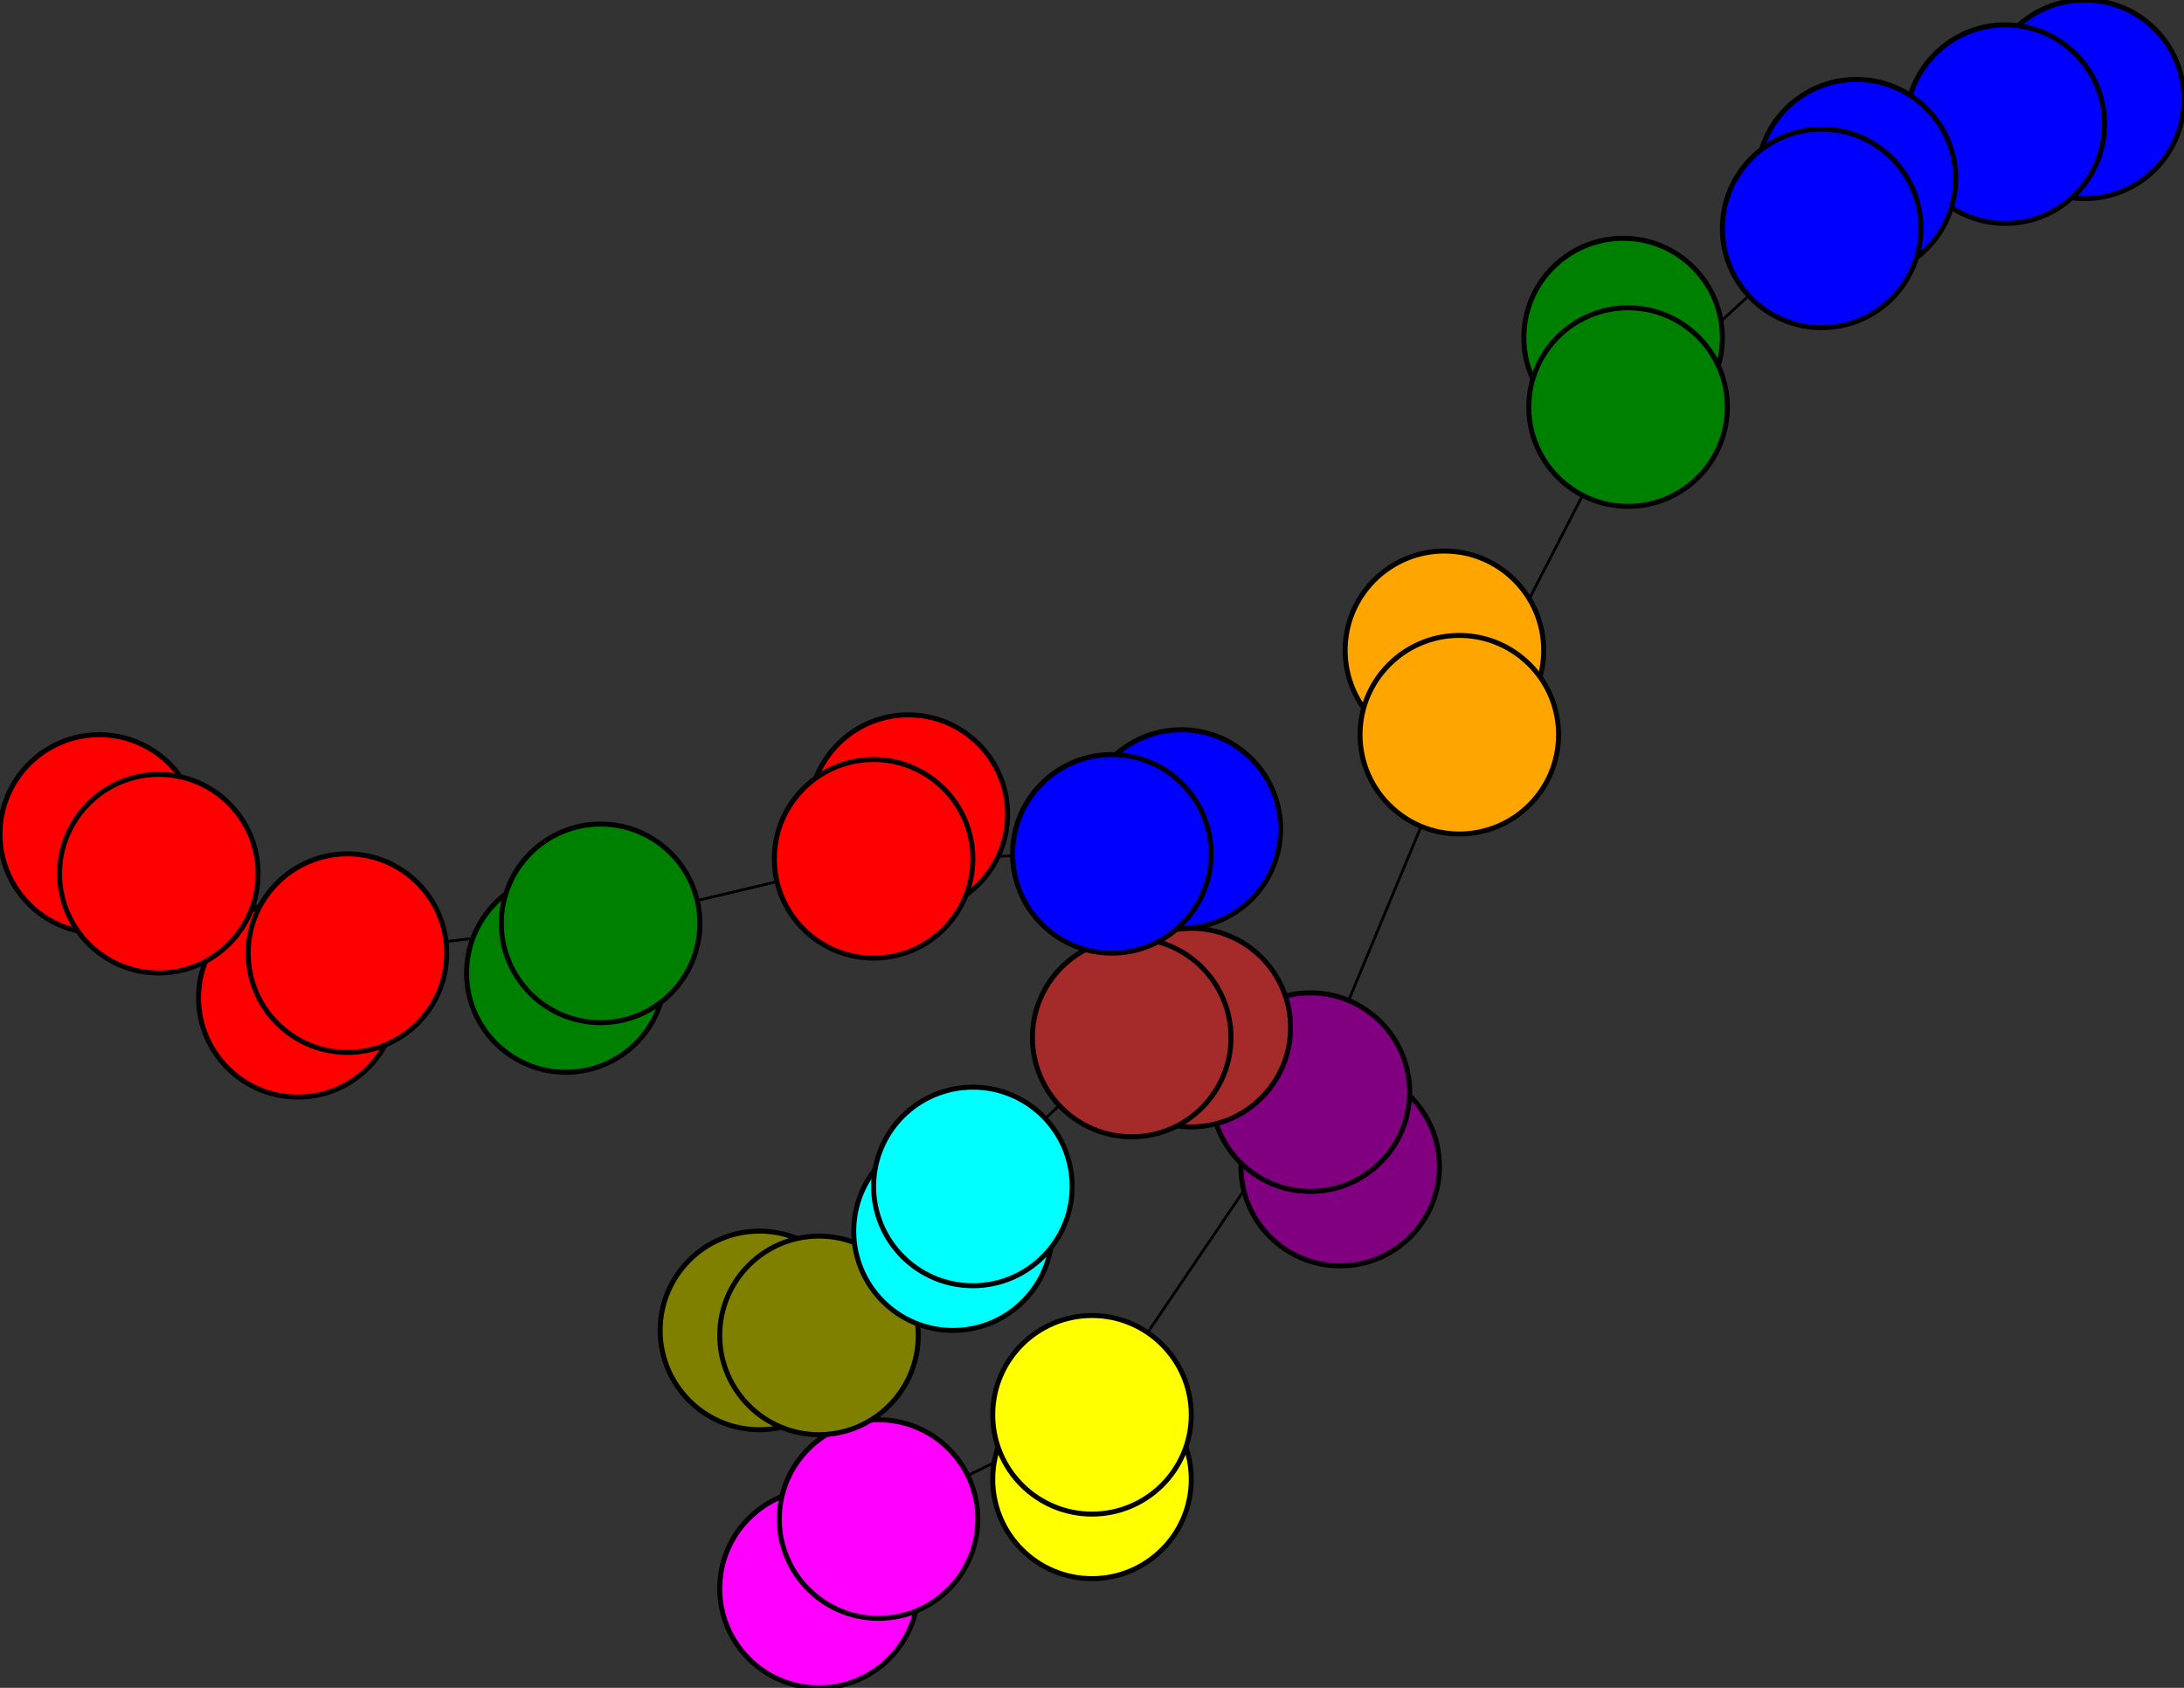 <svg width="440" height="340" xmlns="http://www.w3.org/2000/svg">
<rect width="100%" height="100%" fill="#333333" stroke="none"/>
<path stroke-width="8.857" stroke="black" d="M 420 20 404 25"/>
<path stroke-width="20.0" stroke="black" d="M 192 248 196 239"/>
<path stroke-width="0.5" stroke="black" d="M 196 239 165 269"/>
<path stroke-width="20.0" stroke="black" d="M 196 239 192 248"/>
<path stroke-width="0.5" stroke="black" d="M 196 239 228 209"/>
<path stroke-width="20.0" stroke="black" d="M 240 207 228 209"/>
<path stroke-width="0.5" stroke="black" d="M 228 209 196 239"/>
<path stroke-width="20.0" stroke="black" d="M 228 209 240 207"/>
<path stroke-width="0.5" stroke="black" d="M 228 209 224 172"/>
<path stroke-width="20.0" stroke="black" d="M 238 167 224 172"/>
<path stroke-width="0.5" stroke="black" d="M 224 172 228 209"/>
<path stroke-width="20.0" stroke="black" d="M 224 172 238 167"/>
<path stroke-width="0.5" stroke="black" d="M 224 172 176 173"/>
<path stroke-width="20.0" stroke="black" d="M 183 164 176 173"/>
<path stroke-width="0.5" stroke="black" d="M 176 173 224 172"/>
<path stroke-width="20.0" stroke="black" d="M 176 173 183 164"/>
<path stroke-width="0.5" stroke="black" d="M 176 173 121 186"/>
<path stroke-width="20.0" stroke="black" d="M 114 196 121 186"/>
<path stroke-width="0.5" stroke="black" d="M 121 186 176 173"/>
<path stroke-width="20.0" stroke="black" d="M 121 186 114 196"/>
<path stroke-width="0.5" stroke="black" d="M 121 186 70 192"/>
<path stroke-width="20.0" stroke="black" d="M 60 201 70 192"/>
<path stroke-width="0.5" stroke="black" d="M 70 192 121 186"/>
<path stroke-width="20.0" stroke="black" d="M 70 192 60 201"/>
<path stroke-width="0.5" stroke="black" d="M 70 192 32 176"/>
<path stroke-width="14.429" stroke="black" d="M 20 168 32 176"/>
<path stroke-width="0.5" stroke="black" d="M 165 269 196 239"/>
<path stroke-width="20.0" stroke="black" d="M 165 269 153 268"/>
<path stroke-width="0.5" stroke="black" d="M 165 269 177 306"/>
<path stroke-width="20.0" stroke="black" d="M 153 268 165 269"/>
<path stroke-width="8.857" stroke="black" d="M 404 25 420 20"/>
<path stroke-width="0.5" stroke="black" d="M 404 25 367 46"/>
<path stroke-width="20.0" stroke="black" d="M 374 36 367 46"/>
<path stroke-width="0.5" stroke="black" d="M 367 46 404 25"/>
<path stroke-width="20.0" stroke="black" d="M 367 46 374 36"/>
<path stroke-width="0.5" stroke="black" d="M 367 46 328 82"/>
<path stroke-width="20.0" stroke="black" d="M 327 68 328 82"/>
<path stroke-width="0.5" stroke="black" d="M 328 82 367 46"/>
<path stroke-width="20.0" stroke="black" d="M 328 82 327 68"/>
<path stroke-width="0.5" stroke="black" d="M 328 82 294 148"/>
<path stroke-width="20.0" stroke="black" d="M 291 131 294 148"/>
<path stroke-width="0.5" stroke="black" d="M 294 148 328 82"/>
<path stroke-width="0.5" stroke="black" d="M 32 176 70 192"/>
<path stroke-width="20.0" stroke="black" d="M 294 148 291 131"/>
<path stroke-width="20.0" stroke="black" d="M 270 235 264 220"/>
<path stroke-width="0.5" stroke="black" d="M 264 220 294 148"/>
<path stroke-width="20.0" stroke="black" d="M 264 220 270 235"/>
<path stroke-width="0.5" stroke="black" d="M 264 220 220 285"/>
<path stroke-width="20.0" stroke="black" d="M 220 298 220 285"/>
<path stroke-width="0.5" stroke="black" d="M 220 285 264 220"/>
<path stroke-width="20.0" stroke="black" d="M 220 285 220 298"/>
<path stroke-width="0.5" stroke="black" d="M 220 285 177 306"/>
<path stroke-width="20.0" stroke="black" d="M 165 320 177 306"/>
<path stroke-width="0.5" stroke="black" d="M 177 306 220 285"/>
<path stroke-width="20.0" stroke="black" d="M 177 306 165 320"/>
<path stroke-width="0.5" stroke="black" d="M 177 306 165 269"/>
<path stroke-width="0.5" stroke="black" d="M 294 148 264 220"/>
<path stroke-width="14.429" stroke="black" d="M 32 176 20 168"/>
<circle cx="420" cy="20" r="20.0" style="fill:blue;stroke:black;stroke-width:1.0"/>
<circle cx="404" cy="25" r="20.0" style="fill:blue;stroke:black;stroke-width:1.0"/>
<circle cx="374" cy="36" r="20.0" style="fill:blue;stroke:black;stroke-width:1.0"/>
<circle cx="367" cy="46" r="20.0" style="fill:blue;stroke:black;stroke-width:1.0"/>
<circle cx="327" cy="68" r="20.0" style="fill:green;stroke:black;stroke-width:1.0"/>
<circle cx="328" cy="82" r="20.0" style="fill:green;stroke:black;stroke-width:1.0"/>
<circle cx="291" cy="131" r="20.0" style="fill:orange;stroke:black;stroke-width:1.0"/>
<circle cx="294" cy="148" r="20.0" style="fill:orange;stroke:black;stroke-width:1.0"/>
<circle cx="270" cy="235" r="20.0" style="fill:purple;stroke:black;stroke-width:1.0"/>
<circle cx="264" cy="220" r="20.0" style="fill:purple;stroke:black;stroke-width:1.0"/>
<circle cx="220" cy="298" r="20.0" style="fill:yellow;stroke:black;stroke-width:1.0"/>
<circle cx="220" cy="285" r="20.0" style="fill:yellow;stroke:black;stroke-width:1.0"/>
<circle cx="165" cy="320" r="20.0" style="fill:fuchsia;stroke:black;stroke-width:1.0"/>
<circle cx="177" cy="306" r="20.0" style="fill:fuchsia;stroke:black;stroke-width:1.0"/>
<circle cx="153" cy="268" r="20.0" style="fill:olive;stroke:black;stroke-width:1.0"/>
<circle cx="165" cy="269" r="20.0" style="fill:olive;stroke:black;stroke-width:1.0"/>
<circle cx="192" cy="248" r="20.0" style="fill:aqua;stroke:black;stroke-width:1.0"/>
<circle cx="196" cy="239" r="20.0" style="fill:aqua;stroke:black;stroke-width:1.0"/>
<circle cx="240" cy="207" r="20.0" style="fill:brown;stroke:black;stroke-width:1.0"/>
<circle cx="228" cy="209" r="20.0" style="fill:brown;stroke:black;stroke-width:1.0"/>
<circle cx="238" cy="167" r="20.0" style="fill:blue;stroke:black;stroke-width:1.0"/>
<circle cx="224" cy="172" r="20.0" style="fill:blue;stroke:black;stroke-width:1.0"/>
<circle cx="183" cy="164" r="20.0" style="fill:red;stroke:black;stroke-width:1.0"/>
<circle cx="176" cy="173" r="20.0" style="fill:red;stroke:black;stroke-width:1.0"/>
<circle cx="114" cy="196" r="20.0" style="fill:green;stroke:black;stroke-width:1.0"/>
<circle cx="121" cy="186" r="20.0" style="fill:green;stroke:black;stroke-width:1.0"/>
<circle cx="60" cy="201" r="20.0" style="fill:red;stroke:black;stroke-width:1.0"/>
<circle cx="70" cy="192" r="20.0" style="fill:red;stroke:black;stroke-width:1.0"/>
<circle cx="20" cy="168" r="20.0" style="fill:red;stroke:black;stroke-width:1.0"/>
<circle cx="32" cy="176" r="20.0" style="fill:red;stroke:black;stroke-width:1.0"/>
</svg>
